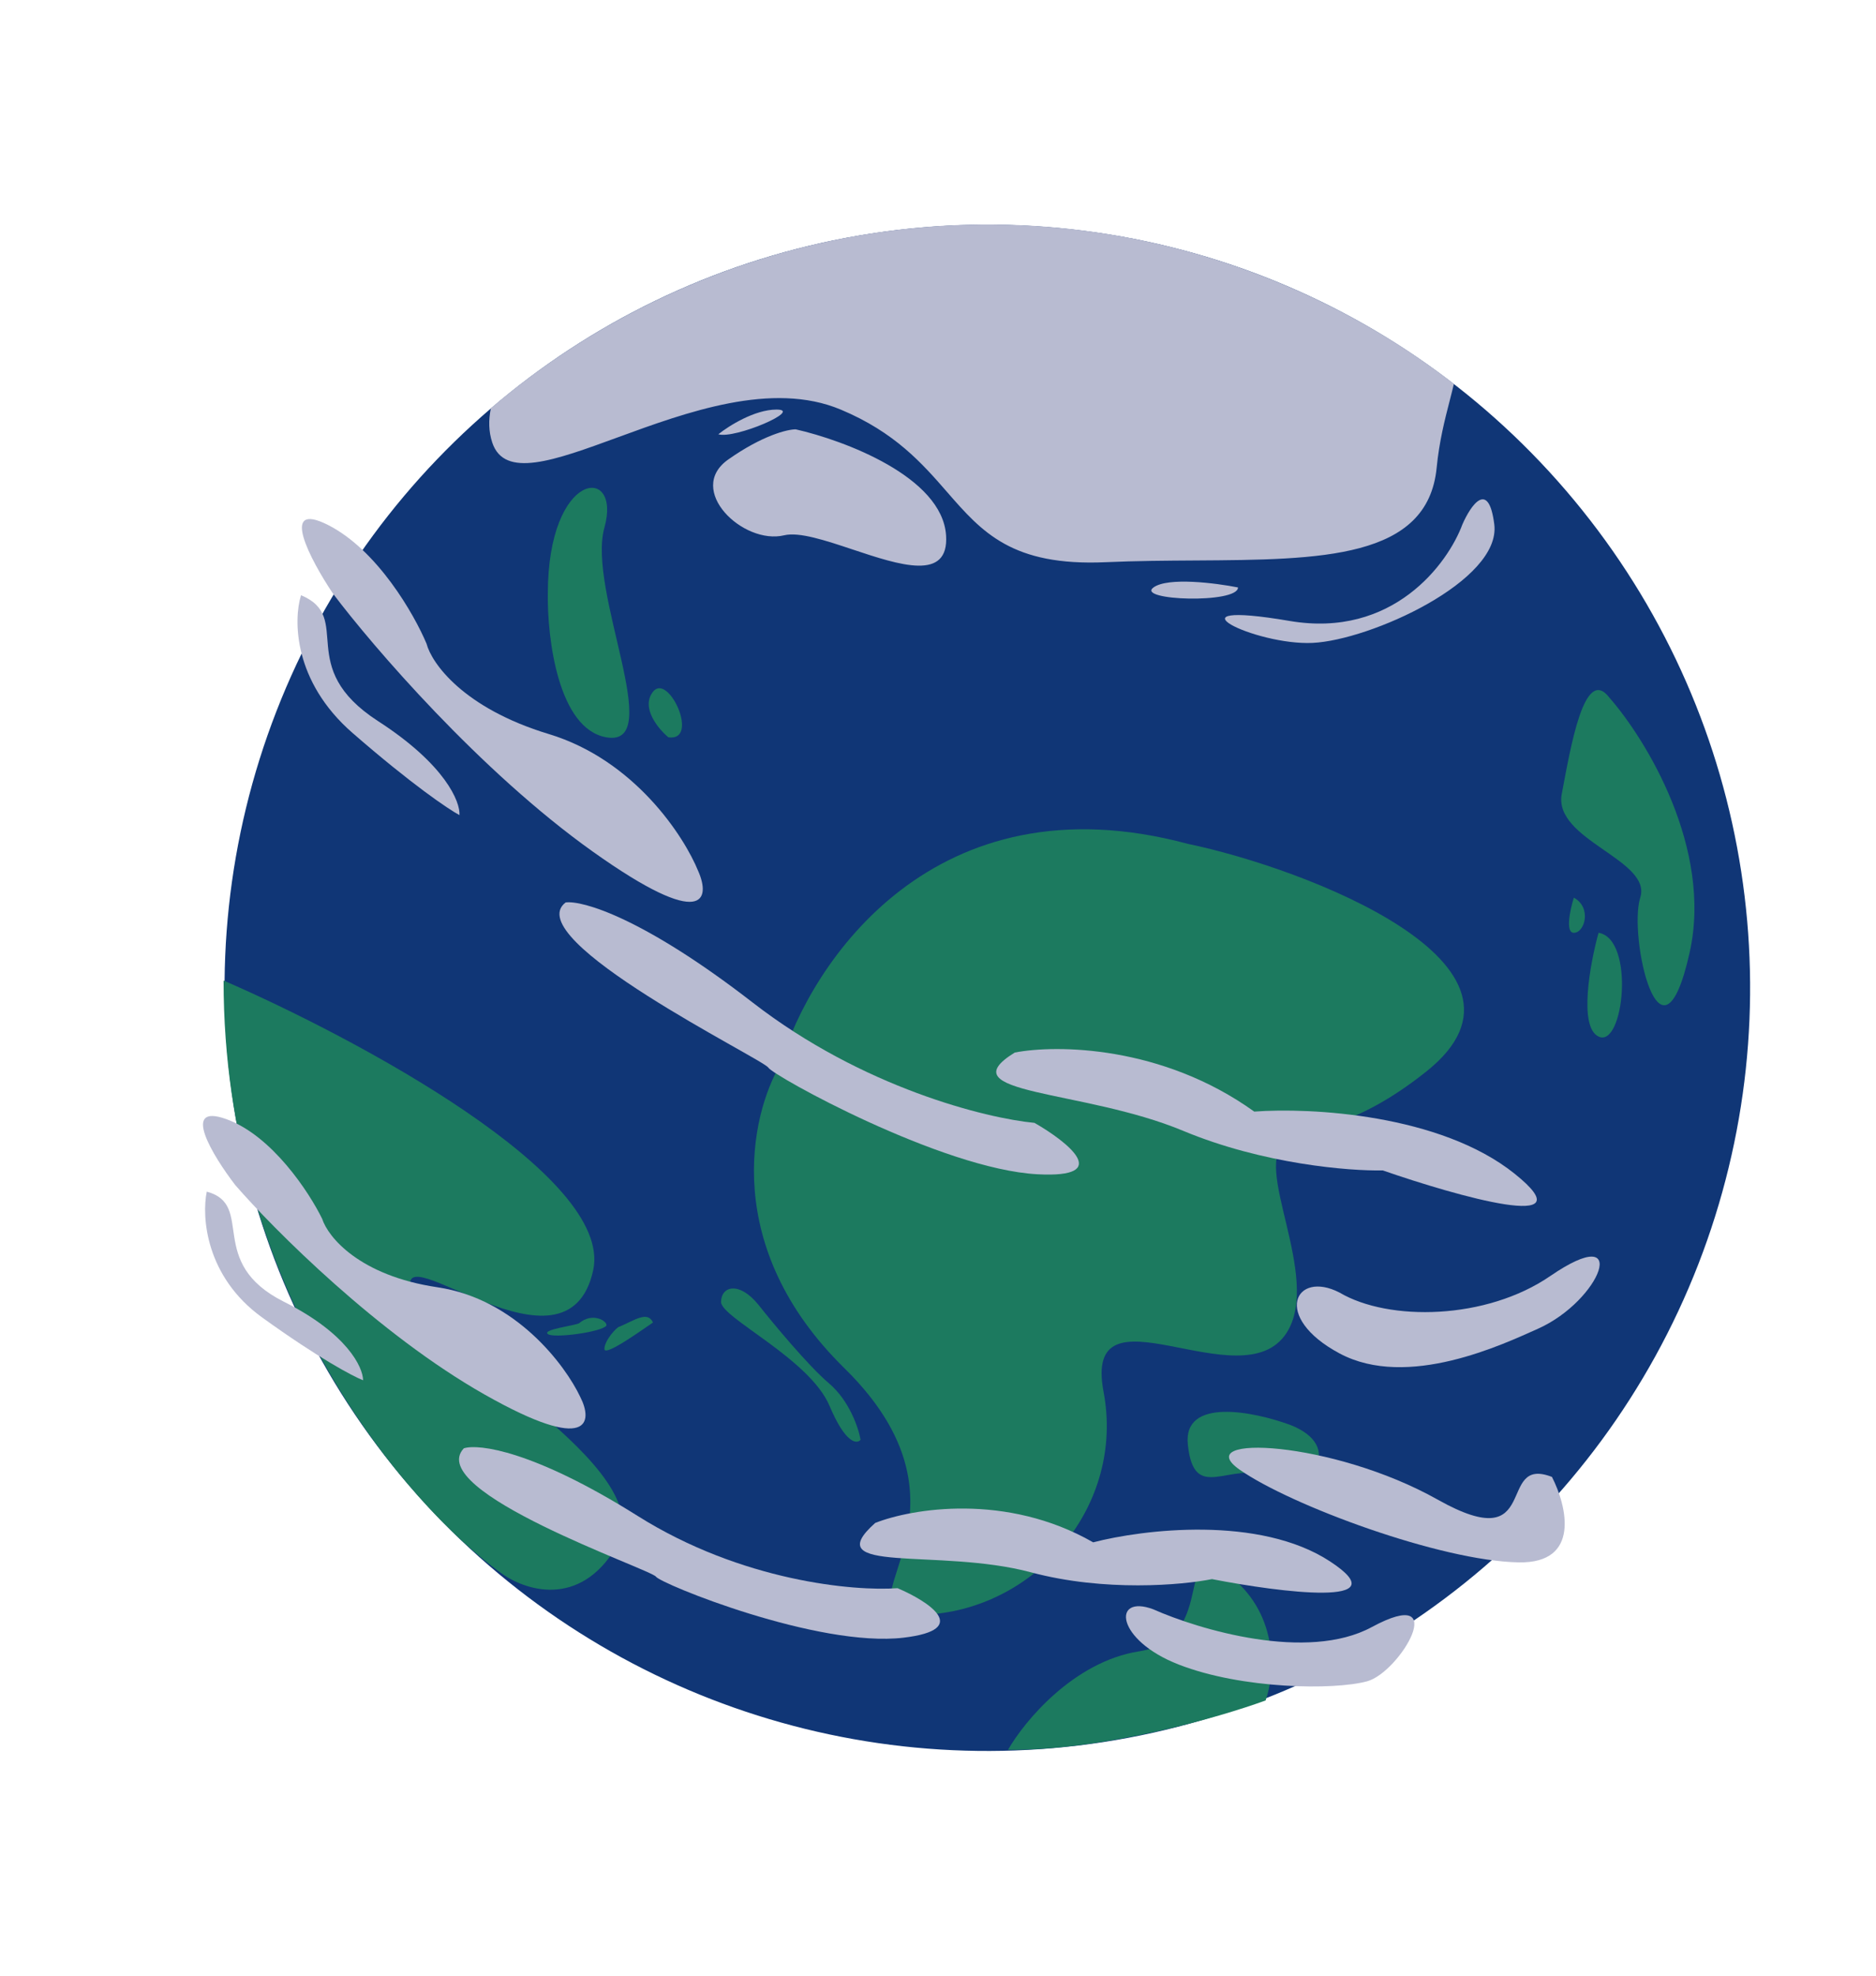 <svg width="1097" height="1155" viewBox="0 0 1097 1155" fill="none" xmlns="http://www.w3.org/2000/svg">
<circle cx="577.353" cy="577.353" r="446.037" transform="rotate(21.246 577.353 577.353)" fill="#103676"/>
<path d="M346.851 742.509C358.995 687.186 207.839 606.52 130.743 573.102C130.61 756.212 238.437 879.962 292.367 918.948C306.014 929.304 338.761 940.773 360.57 903.807C387.832 857.598 251.368 789.736 240.598 754.563C229.829 719.389 331.67 811.662 346.851 742.509Z" fill="#1C7A5F"/>
<path d="M493.699 799.603C421.504 728.842 438.675 651.856 456.285 622.207C473.959 562.629 546.365 453.418 694.595 493.209C763.096 507.452 911.703 564.146 834.314 626.057C787.785 663.28 761.793 657.825 752.36 667.773C730.988 679.324 773.306 746.361 752.36 778.981C726.178 819.756 632.813 747.305 645.312 813.449C657.812 879.592 606.609 939.56 542.707 943.635C478.806 947.711 583.942 888.055 493.699 799.603Z" fill="#1C7A5F"/>
<path d="M694.595 844.316C691.655 816.456 733.301 825.051 754.491 832.83C786.492 845.273 766.972 872.456 742.746 863.037C718.521 853.618 698.269 879.141 694.595 844.316Z" fill="#1C7A5F"/>
<path d="M353.434 788.449C353.433 783.491 360.638 775.527 362.305 775.372C370.852 771.809 378.72 765.917 381.828 772.978C377.84 775.559 353.434 793.407 353.434 788.449Z" fill="#1C7A5F"/>
<path d="M320.336 779.712C316.973 777.027 335.882 774.853 338.629 773.397C346.431 766.79 355.221 772.044 354.612 774.791C352.026 778.491 323.699 782.396 320.336 779.712Z" fill="#1C7A5F"/>
<path d="M484.727 808.51C472.711 798.329 452.17 773.587 443.402 762.489C432.208 748.776 421.785 751.674 421.636 760.912C421.488 770.15 473.445 794.139 485.094 821.735C494.413 843.813 501.063 844.126 503.222 841.522C502.064 834.76 496.744 818.69 484.727 808.51Z" fill="#1C7A5F"/>
<path d="M666.209 965.142C627.795 971.14 599.009 1006.04 589.418 1022.74C645.723 1023.14 713.321 1003.66 740.081 993.864C745.225 979.453 748.402 944.836 719.955 921.657C684.397 892.683 714.226 957.645 666.209 965.142Z" fill="#1C7A5F"/>
<path d="M354.612 430.956C326.396 426.078 320.005 373.089 320.336 347.204C320.336 274.362 363.791 271.474 353.434 308.376C343.077 345.278 389.882 437.053 354.612 430.956Z" fill="#1C7A5F"/>
<path d="M390.845 430.956C384.833 425.929 374.614 413.564 381.828 404.322C390.845 392.77 409.457 433.523 390.845 430.956Z" fill="#1C7A5F"/>
<path d="M988.021 556.745C1001.63 495.904 962.456 432.132 941.171 407.852C926.41 388.269 918.388 437.053 913.253 464.008C908.119 490.962 966.2 502.514 959.141 524.656C952.081 546.797 971.014 632.795 988.021 556.745Z" fill="#1C7A5F"/>
<path d="M934.753 545.193C929.833 563.055 922.944 600.193 934.753 605.841C949.514 612.9 956.253 548.722 934.753 545.193Z" fill="#1C7A5F"/>
<path d="M920.313 524.656C918.174 531.501 915.178 545.193 920.313 545.193C926.731 545.193 930.902 530.432 920.313 524.656Z" fill="#1C7A5F"/>
<path d="M132.235 654.065C105.398 644.457 124.599 675.771 137.555 692.628C160.314 718.806 221.351 779.951 283.428 815.103C345.504 850.256 346.566 830.7 339.337 816.528C330.596 797.981 301.657 759.186 255.825 752.384C209.994 745.582 191.778 722.891 188.398 712.396C180.86 696.956 159.072 663.673 132.235 654.065Z" fill="#B8BBD1"/>
<path d="M372.905 886.043C312.038 847.78 279.752 843.742 271.218 846.507C247.643 871.722 380.716 917.312 383.558 921.515C386.399 925.718 478.233 963.145 528.41 957.177C568.552 952.402 542.764 935.903 524.853 928.25C499.565 930.124 433.772 924.306 372.905 886.043Z" fill="#B8BBD1"/>
<path d="M639.245 901.458C588.334 872.299 533.062 881.749 511.79 890.12C477.582 920.544 548.876 904.539 602.826 918.973C645.986 930.52 691.391 926.437 708.698 922.952C748.918 930.786 819.043 939.689 777.782 912.629C736.522 885.57 668.232 893.907 639.245 901.458Z" fill="#B8BBD1"/>
<path d="M802.11 951.008C764.455 971.348 701.218 952.522 674.306 940.567C650.236 931.634 652.193 958.48 689.278 972.899C726.364 987.318 780.18 987.928 799.437 982.677C818.693 977.425 849.178 925.584 802.11 951.008Z" fill="#B8BBD1"/>
<path d="M153.262 770.003C120.136 746.107 117.89 711.034 120.907 696.484C149.585 704.192 119.996 737.789 166.105 760.881C202.991 779.354 212.281 799.147 212.315 806.735C206.433 804.448 186.387 793.9 153.262 770.003Z" fill="#B8BBD1"/>
<path d="M888.089 913.169C924.47 913.818 916.194 880.142 907.509 863.223C874.311 850.316 902.216 911.087 840.717 876.503C779.218 841.919 694.884 838.051 724.942 859.033C755.001 880.016 842.614 912.359 888.089 913.169Z" fill="#B8BBD1"/>
<path d="M191.783 306.823C162.847 292.217 181.687 327.503 194.724 346.971C217.888 377.68 280.704 450.828 346.65 497.751C412.597 544.673 415.262 524.992 408.351 509.286C400.102 488.861 371.067 444.215 320.918 429.034C270.769 413.853 252.361 387.508 249.425 376.233C242.268 359.182 220.72 321.429 191.783 306.823Z" fill="#B8BBD1"/>
<path d="M440.16 585.984C375.788 536.119 340.403 526.191 330.757 527.46C302.771 548.831 446.411 619.169 449.232 623.953C452.053 628.738 550.724 683.34 606.651 686.328C651.393 688.718 624.142 667.299 604.924 656.29C576.824 653.632 504.532 635.849 440.16 585.984Z" fill="#B8BBD1"/>
<path d="M733.43 649.702C679.371 610.885 617.546 610.517 593.39 615.185C553.253 639.931 633.29 636.529 691.833 660.931C738.667 680.452 789.174 684.495 808.573 684.076C852.44 699.293 929.286 720.992 885.735 686.05C842.184 651.107 766.052 647.259 733.43 649.702Z" fill="#B8BBD1"/>
<path d="M906.484 745.834C869.079 771.483 812.136 772.484 783.296 755.479C757.367 742.059 743.396 769.693 783.296 791.036C823.195 812.38 879.353 785.495 899.246 776.654C936.229 760.217 954.426 712.96 906.484 745.834Z" fill="#B8BBD1"/>
<path d="M206.188 428.435C171.389 398.174 171.58 362.127 176.025 347.886C207.142 360.893 171.868 389.697 221.082 421.481C260.452 446.909 269.212 468.7 268.671 476.416C262.343 473.031 240.987 458.696 206.188 428.435Z" fill="#B8BBD1"/>
<path fill-rule="evenodd" clip-rule="evenodd" d="M850.173 224.334C817.116 198.809 779.889 177.535 738.986 161.632C580.347 99.953 407.912 135.201 287.037 238.616C285.614 245.469 285.714 252.215 287.839 258.636C294.879 279.908 324.106 269.212 361.076 255.683C401.625 240.844 451.487 222.597 491.604 239.383C523.378 252.677 539.344 270.984 553.811 287.572C574.261 311.021 591.714 331.033 646.594 328.59C664.328 327.8 682.051 327.689 699.174 327.581C772.525 327.121 834.887 326.729 840.09 273.397C841.597 257.951 844.855 245.3 847.668 234.381L847.668 234.381C848.574 230.864 849.433 227.527 850.173 224.334ZM754.092 362.925C814.419 373.193 846.615 329.552 855.172 306.448C859.985 295.431 870.446 280.007 873.784 306.448C877.955 339.5 801.262 374.156 767.569 375.761C733.876 377.365 678.683 350.089 754.092 362.925ZM723.928 343.351C710.985 340.784 682.982 337.19 674.511 343.351C663.922 351.052 723.928 352.977 723.928 343.351ZM553.215 312.866C550.904 278.724 493.636 257.352 465.291 250.935C460.478 250.935 445.845 254.464 425.821 268.583C400.792 286.232 434.486 318.642 458.552 312.866C467.338 310.758 482.709 315.876 498.547 321.15C526.093 330.323 555.048 339.964 553.215 312.866ZM420.045 253.823C426.035 249.009 441.224 239.383 454.06 239.383C470.104 239.383 429.672 256.711 420.045 253.823Z" fill="#B8BBD1"/>
</svg>
